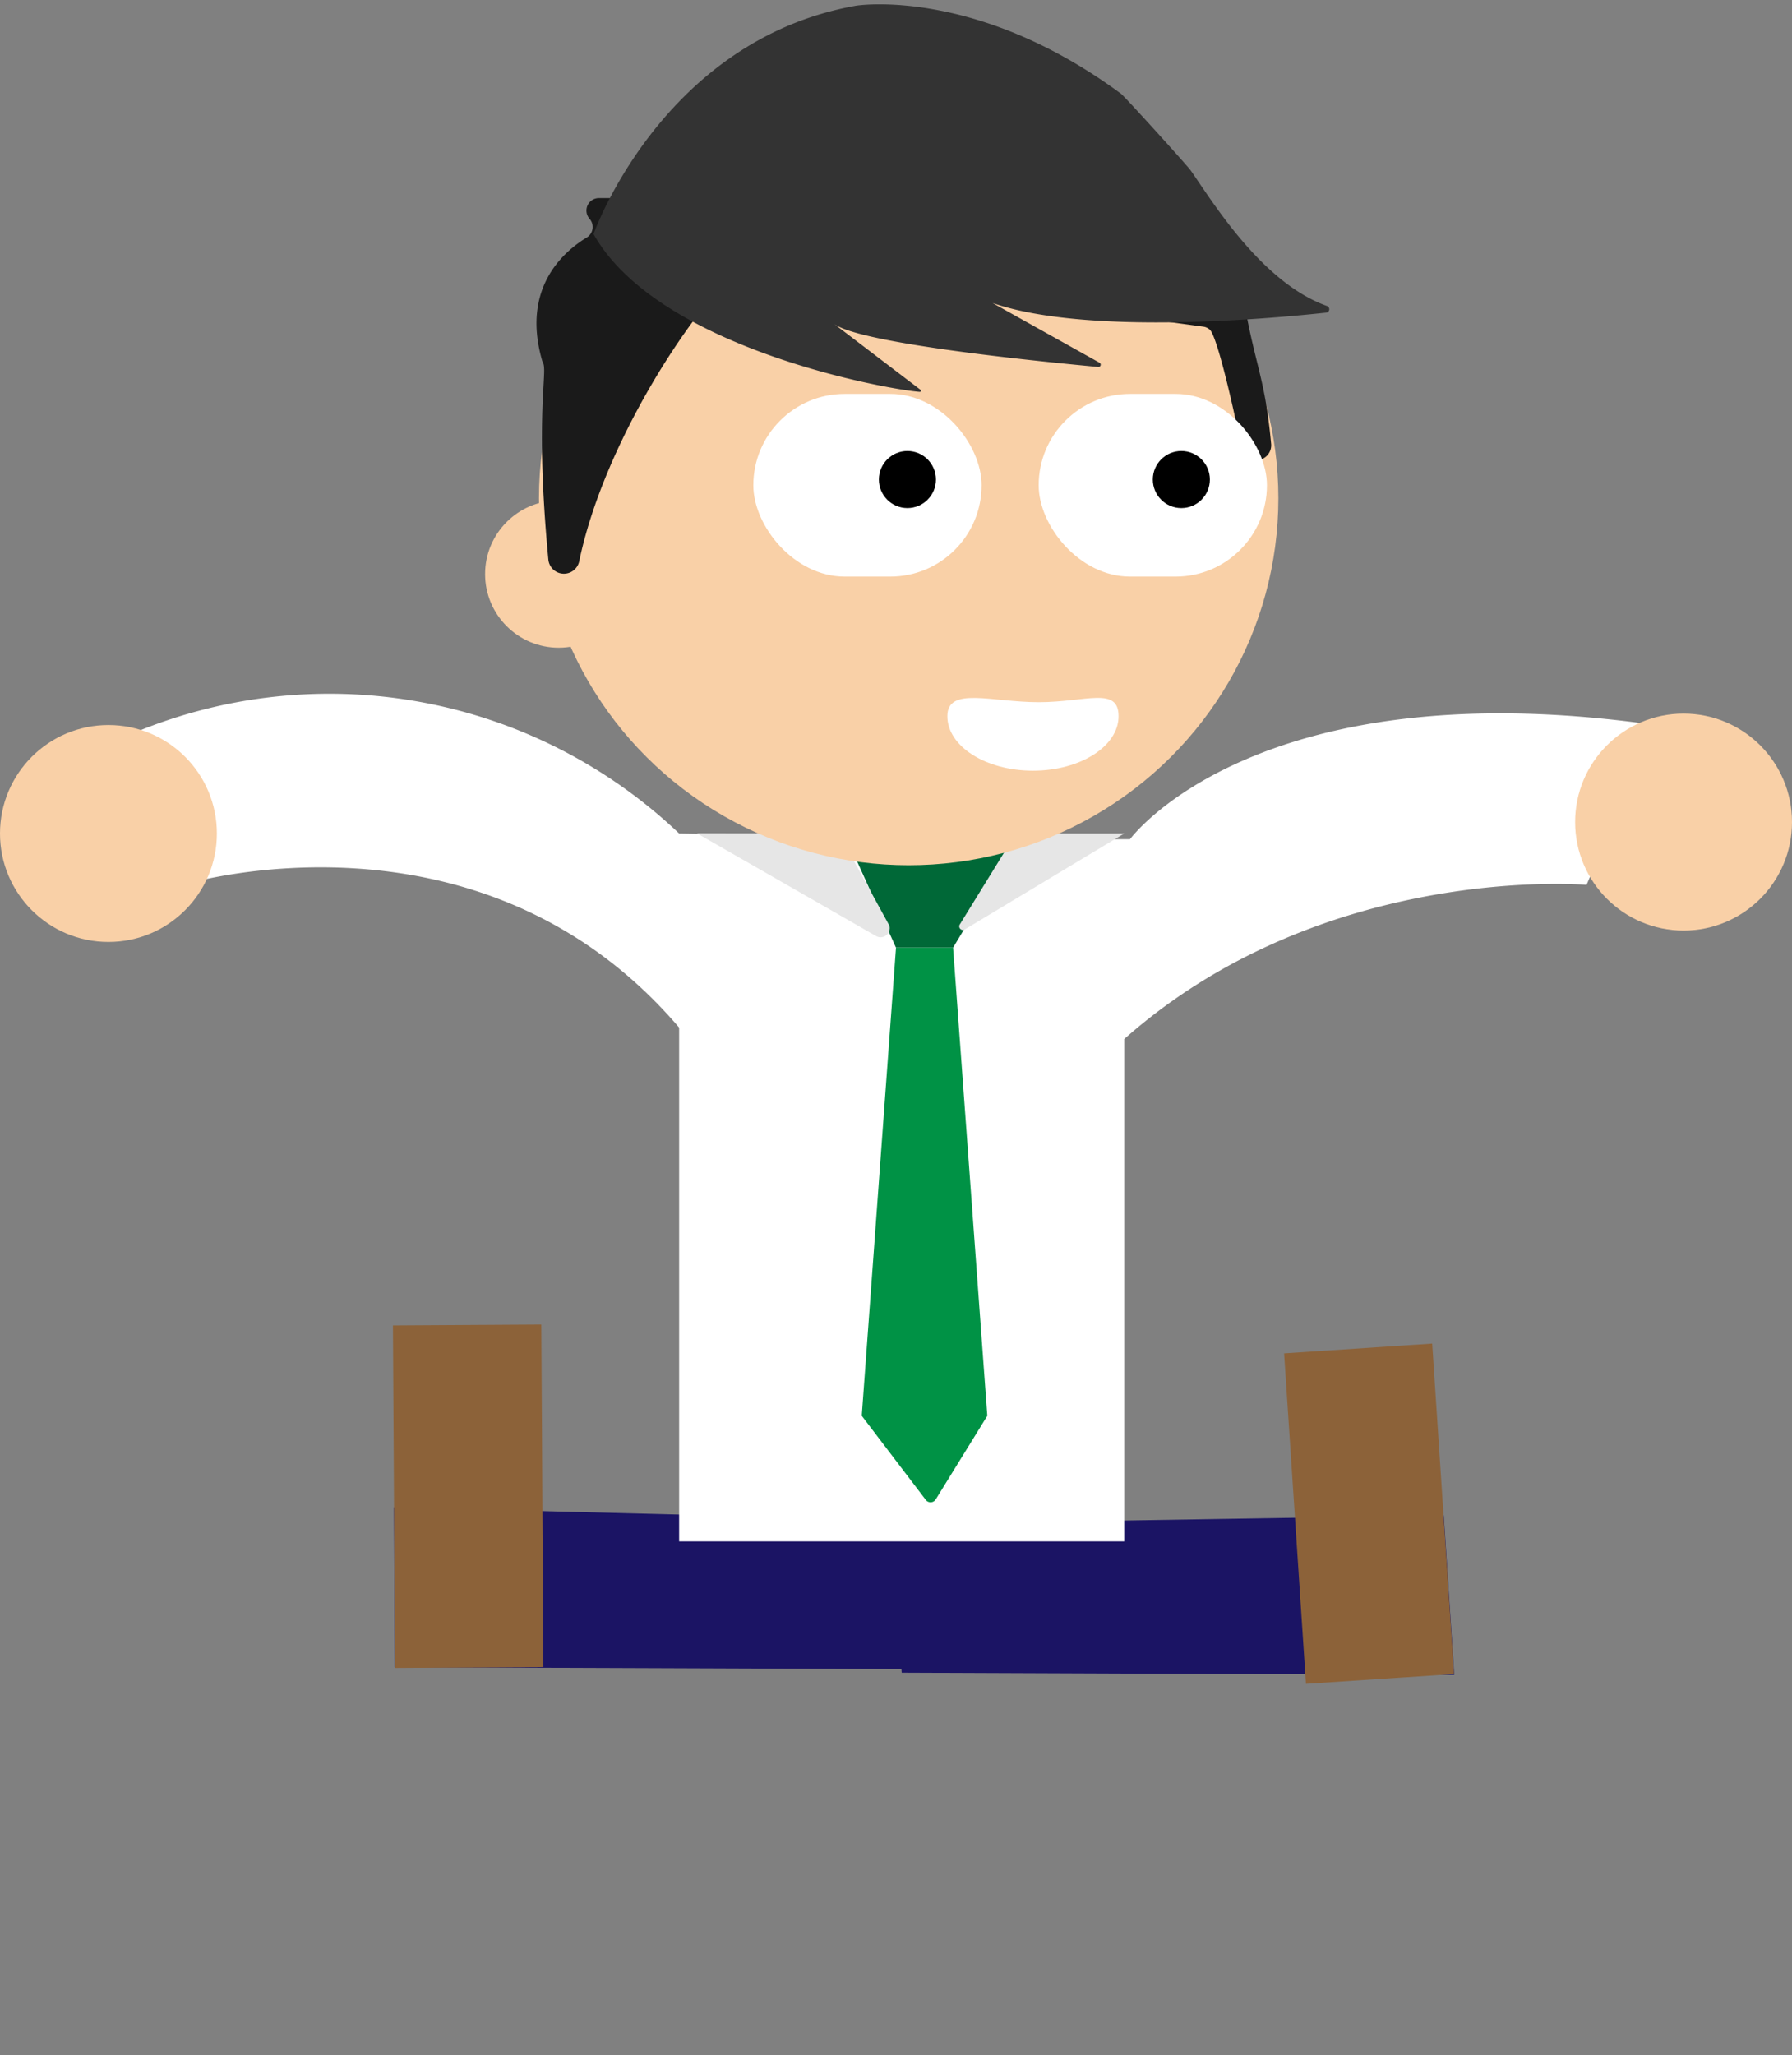 <svg height="180" viewBox="0 0 157 180" width="157" xmlns="http://www.w3.org/2000/svg"><rect x="0" y="0" width="157" height="180" fill="#808080" stroke="none"/><path d="m34.59 146.02-.08-14 45.44 1.15.61 13.02z" fill="#1b1464"/><path d="m26 124.49h30v13h-30z" fill="#8c6239" transform="matrix(.006 1 -1 .006 171.76 89.26)"/><path d="m126.49 132.72.92 13.97-48.41-.19-1-13z" fill="#1b1464"/><path d="m105.47 126.15h29v13h-29z" fill="#8c6239" transform="matrix(-.066 -.998 .998 -.066 -4.52 261.06)"/><path d="m98.5 91v44h-39v-45c-17.5-20.5-43.5-12.5-43.5-12.5l-5-13a44.49 44.49 0 0 1 48.5 8.5l31.5.5h8s11-15 46-10l-6 14s-23-2-40.5 13.5" fill="#fff"/><circle cx="9.5" cy="73" fill="#f9d0a7" r="9.5"/><circle cx="147.5" cy="72" fill="#f9d0a7" r="9.5"/><path d="m73.99 73 4.51 10h5l6-10z" fill="#006837"/><path d="m78.5 83-3 41 5.59 7.34a.53.53 0 0 0 .88 0l4.53-7.34-3-41z" fill="#009245"/><path d="m73.5 73 4.42 8.07a.8.8 0 0 1 -1.17.91l-15.7-9z" fill="#e6e6e6"/><path d="m84.07 81 4.93-8h9.5l-14 8.42a.32.32 0 0 1 -.43-.42z" fill="#e6e6e6"/><ellipse cx="79.61" cy="43.64" fill="#f9d0a7" rx="32.39" ry="32.14"/><circle cx="48.95" cy="50.28" fill="#f9d0a7" r="6.45"/><path d="m98 62.73c0 2.63-3.36 4.77-7.5 4.77s-7.5-2.14-7.5-4.77 3.86-1.23 8-1.23 7-1.41 7 1.23z" fill="#fff"/><path d="m111.36 38.81c-.5-5.47-1.36-6.81-2.26-11.81a1.09 1.09 0 0 0 -.58-.78l-22.76-11.57a1 1 0 0 0 -.63-.11l-22.37 2.81h-10.3a1.09 1.09 0 0 0 -.81 1.81 1.08 1.08 0 0 1 -.24 1.64c-2 1.21-5.73 4.39-3.93 10.72a1.17 1.17 0 0 0 .09.24c.44.8-.73 4.45.47 17.23a1.37 1.37 0 0 0 2.71.15c2.11-10.14 9.64-21.74 14.07-25.72a1.06 1.06 0 0 1 .92-.23l39.75 5.43a1.08 1.08 0 0 1 .51.26c.54.51 1.72 5.17 2.76 10.3a1.31 1.31 0 0 0 2.6-.37z" fill="#1a1a1a"/><path d="m80.59 34.32c-2.59-.17-22.91-3.74-28.59-13.82 0 0 6-17 23-20 0 0 10.46-1.7 23.2 7.7.37.28 5.86 6.35 6.12 6.73 1.92 2.73 6.2 9.82 11.94 11.87a.3.3 0 0 1 -.06.58c-5 .54-21 2-29.24-.84l9.36 5.22a.2.2 0 0 1 -.1.38c-4.14-.39-20.88-2-23.17-3.79l7.6 5.79a.1.1 0 0 1 -.06.18z" fill="#333"/><rect fill="#fff" height="16" rx="8" width="20" x="91" y="34.5"/><rect fill="#fff" height="16" rx="8" width="20" x="66" y="34.5"/><g stroke="#000" stroke-miterlimit="10" stroke-width="2"><circle cx="79.5" cy="42" r="1.5"/><circle cx="103.5" cy="42" r="1.5"/></g></svg>